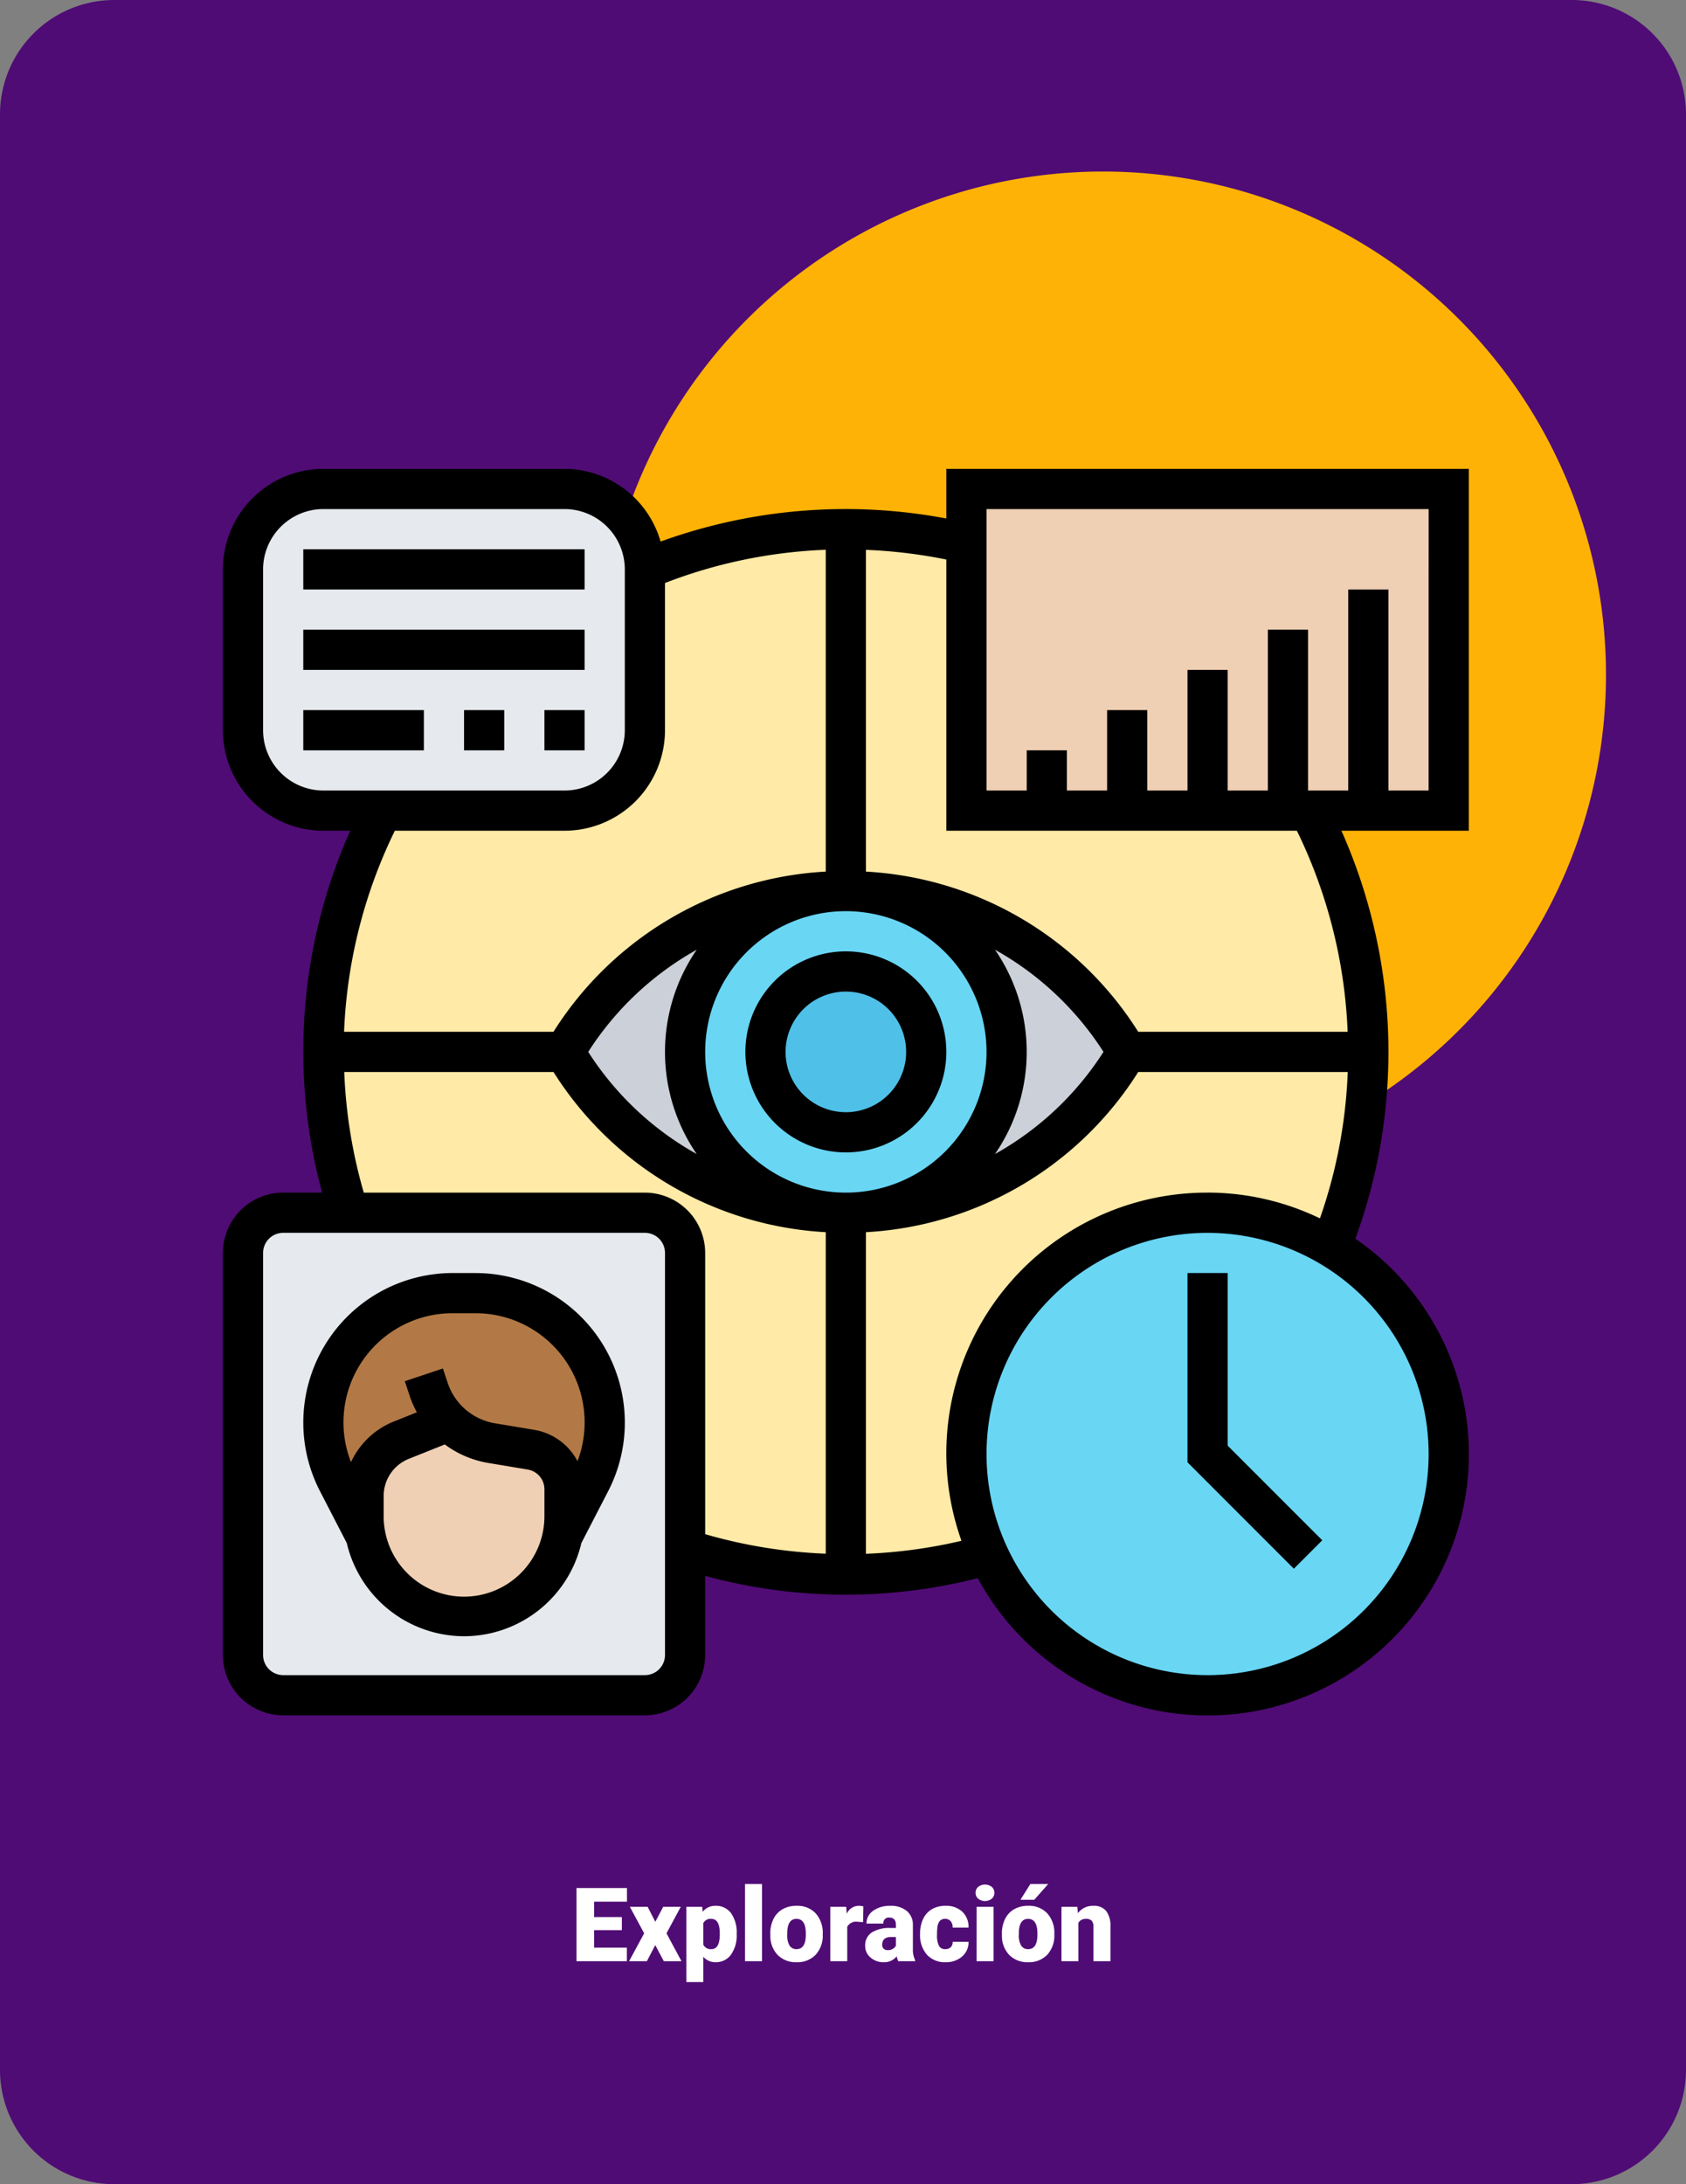<svg xmlns="http://www.w3.org/2000/svg" xmlns:xlink="http://www.w3.org/1999/xlink" width="295" height="382" viewBox="0 0 295 382">
  <rect x="0" y="0" width="295" height="382" fill="#808080" stroke="none"/>
  <defs>
    <clipPath id="clip-path">
      <rect id="Rectángulo_374154" data-name="Rectángulo 374154" width="218" height="218" transform="translate(534 2763)" fill="#fff"/>
    </clipPath>
  </defs>
  <g id="Grupo_1066832" data-name="Grupo 1066832" transform="translate(-495 -2681)">
    <path id="Trazado_780623" data-name="Trazado 780623" d="M20,0H275a20,20,0,0,1,20,20V362a20,20,0,0,1-20,20H20A20,20,0,0,1,0,362V20A20,20,0,0,1,20,0Z" transform="translate(495 2681)" fill="#500c75"/>
    <path id="Trazado_780624" data-name="Trazado 780624" d="M88,0A88,88,0,1,1,0,88,88,88,0,0,1,88,0Z" transform="translate(600 2711)" fill="#ffb206"/>
    <g id="Enmascarar_grupo_71" data-name="Enmascarar grupo 71" clip-path="url(#clip-path)">
      <g id="reconocimiento-ocular" transform="translate(530.484 2759.484)">
        <g id="Grupo_1064855" data-name="Grupo 1064855">
          <g id="Grupo_1064844" data-name="Grupo 1064844">
            <circle id="Elipse_4715" data-name="Elipse 4715" cx="91.419" cy="91.419" r="91.419" transform="translate(21.097 14.065)" fill="#ffeaa7"/>
          </g>
          <g id="Grupo_1064845" data-name="Grupo 1064845">
            <path id="Trazado_778607" data-name="Trazado 778607" d="M133.613,63.29V7.032H218V63.29Z" fill="#f0d0b4"/>
          </g>
          <g id="Grupo_1064846" data-name="Grupo 1064846">
            <path id="Trazado_778608" data-name="Trazado 778608" d="M63.29,7.032H21.1A14.061,14.061,0,0,0,7.032,21.1V49.226A14.061,14.061,0,0,0,21.1,63.29H63.29A14.061,14.061,0,0,0,77.355,49.226V21.062A14.053,14.053,0,0,0,63.29,7.032Z" fill="#e6e9ed"/>
          </g>
          <g id="Grupo_1064847" data-name="Grupo 1064847">
            <path id="Trazado_778609" data-name="Trazado 778609" d="M84.387,192.508v18.46A7.053,7.053,0,0,1,77.355,218H14.065a7.053,7.053,0,0,1-7.032-7.032V140.645a7.053,7.053,0,0,1,7.032-7.032h63.29a7.053,7.053,0,0,1,7.032,7.032Z" fill="#e6e9ed"/>
          </g>
          <g id="Grupo_1064848" data-name="Grupo 1064848">
            <path id="Trazado_778610" data-name="Trazado 778610" d="M43.037,170.04l-.035.035-8.228,3.305a10.582,10.582,0,0,0-6.645,9.81v3.375a19.932,19.932,0,0,0,.352,3.551l-4.852-9.423a22.619,22.619,0,0,1,20.112-33.016h3.938a22.619,22.619,0,0,1,20.112,33.016l-4.852,9.423a19.932,19.932,0,0,0,.352-3.551v-4.571a7.024,7.024,0,0,0-5.872-6.927l-6.856-1.16A13.414,13.414,0,0,1,43.037,170.04Z" fill="#b27946"/>
          </g>
          <g id="Grupo_1064849" data-name="Grupo 1064849">
            <path id="Trazado_778611" data-name="Trazado 778611" d="M63.29,181.995v4.571a19.932,19.932,0,0,1-.352,3.551,17.587,17.587,0,0,1-34.458,0,19.932,19.932,0,0,1-.352-3.551V183.19a10.582,10.582,0,0,1,6.645-9.81L43,170.075l.035-.035a13.414,13.414,0,0,0,7.525,3.868l6.856,1.16a7.024,7.024,0,0,1,5.872,6.927Z" fill="#f0d0b4"/>
          </g>
          <g id="Grupo_1064850" data-name="Grupo 1064850">
            <path id="Trazado_778612" data-name="Trazado 778612" d="M110.934,77.39a28.139,28.139,0,0,0,0,56.188,56.978,56.978,0,0,1-26.09-7.1A57.615,57.615,0,0,1,64.1,106.785l-.809-1.3.809-1.3A57.073,57.073,0,0,1,110.934,77.39Z" fill="#ccd1d9"/>
          </g>
          <g id="Grupo_1064851" data-name="Grupo 1064851">
            <path id="Trazado_778613" data-name="Trazado 778613" d="M160.933,104.183l.809,1.3-.809,1.3A57.073,57.073,0,0,1,114.1,133.578a28.139,28.139,0,0,0,0-56.188,56.979,56.979,0,0,1,26.09,7.1,57.615,57.615,0,0,1,20.745,19.69Z" fill="#ccd1d9"/>
          </g>
          <g id="Grupo_1064852" data-name="Grupo 1064852">
            <path id="Trazado_778614" data-name="Trazado 778614" d="M112.516,77.355l1.582.035a28.139,28.139,0,0,1,0,56.188c-.527.035-1.055.035-1.582.035l-1.582-.035a28.139,28.139,0,0,1,0-56.188c.527-.035,1.055-.035,1.582-.035Z" fill="#69d6f4"/>
          </g>
          <g id="Grupo_1064853" data-name="Grupo 1064853">
            <path id="Trazado_778615" data-name="Trazado 778615" d="M197.36,139.52a42.211,42.211,0,1,1-21.554-5.907A42.2,42.2,0,0,1,197.36,139.52Z" fill="#69d6f4"/>
          </g>
          <g id="Grupo_1064854" data-name="Grupo 1064854">
            <circle id="Elipse_4716" data-name="Elipse 4716" cx="14.065" cy="14.065" r="14.065" transform="translate(98.452 91.419)" fill="#4fc1e9"/>
          </g>
        </g>
        <g id="Grupo_1064856" data-name="Grupo 1064856">
          <path id="Trazado_778616" data-name="Trazado 778616" d="M112.516,123.065a17.581,17.581,0,1,0-17.581-17.581A17.6,17.6,0,0,0,112.516,123.065Zm0-28.129a10.548,10.548,0,1,1-10.548,10.548A10.561,10.561,0,0,1,112.516,94.935Z"/>
          <path id="Trazado_778617" data-name="Trazado 778617" d="M47.693,144.161h-3.97A26.149,26.149,0,0,0,20.5,182.308l4.691,9.075a21.129,21.129,0,0,0,20.517,16.3h.014a21.125,21.125,0,0,0,20.517-16.3l4.691-9.075a26.149,26.149,0,0,0-23.231-38.146Zm12.081,42.415a14.065,14.065,0,1,1-28.129,0v-3.4a6.992,6.992,0,0,1,4.42-6.526l6.28-2.511a17.55,17.55,0,0,0,7.626,3.242l6.867,1.146a3.5,3.5,0,0,1,2.936,3.463Zm5.788-9.508a10.486,10.486,0,0,0-7.57-5.482l-6.867-1.146a10.529,10.529,0,0,1-8.277-7.071l-.837-2.514-6.667,2.226.837,2.514a18.083,18.083,0,0,0,1.273,2.922l-4,1.6a13.979,13.979,0,0,0-7.525,7.117,19.083,19.083,0,0,1,17.8-26.044H47.7a19.094,19.094,0,0,1,17.865,25.875Z"/>
          <path id="Trazado_778618" data-name="Trazado 778618" d="M17.581,17.581H66.806v7.032H17.581Z"/>
          <path id="Trazado_778619" data-name="Trazado 778619" d="M17.581,31.645H66.806v7.032H17.581Z"/>
          <path id="Trazado_778620" data-name="Trazado 778620" d="M17.581,45.71h21.1v7.032h-21.1Z"/>
          <path id="Trazado_778621" data-name="Trazado 778621" d="M59.774,45.71h7.032v7.032H59.774Z"/>
          <path id="Trazado_778622" data-name="Trazado 778622" d="M45.71,45.71h7.032v7.032H45.71Z"/>
          <path id="Trazado_778623" data-name="Trazado 778623" d="M221.516,3.516H130.1V12.2a94.931,94.931,0,0,0-50,4.033A17.547,17.547,0,0,0,63.29,3.516H21.1A17.6,17.6,0,0,0,3.516,21.1V49.226A17.6,17.6,0,0,0,21.1,66.806h4.7a94.6,94.6,0,0,0-4.923,63.29H14.065A10.561,10.561,0,0,0,3.516,140.645v70.323a10.561,10.561,0,0,0,10.548,10.548h63.29A10.561,10.561,0,0,0,87.9,210.968V197.128a93.707,93.707,0,0,0,47.7.4,45.7,45.7,0,1,0,66.068-59.377,95.068,95.068,0,0,0-2.447-71.349h22.3ZM137.129,105.484a24.613,24.613,0,1,1-24.613-24.613A24.642,24.642,0,0,1,137.129,105.484Zm-50.71,17.865a53.456,53.456,0,0,1-18.98-17.865,53.487,53.487,0,0,1,18.98-17.865,31.537,31.537,0,0,0,0,35.731Zm52.193-35.731a53.456,53.456,0,0,1,18.98,17.865,53.425,53.425,0,0,1-18.98,17.865,31.537,31.537,0,0,0,0-35.731ZM10.548,49.226V21.1A10.561,10.561,0,0,1,21.1,10.548H63.29A10.561,10.561,0,0,1,73.839,21.1V49.226A10.561,10.561,0,0,1,63.29,59.774H21.1A10.561,10.561,0,0,1,10.548,49.226ZM63.29,66.806A17.6,17.6,0,0,0,80.871,49.226V23.477A87.109,87.109,0,0,1,109,17.669V73.951a60.192,60.192,0,0,0-47.64,28.017H24.718A88.072,88.072,0,0,1,33.6,66.806ZM80.871,210.968a3.52,3.52,0,0,1-3.516,3.516H14.065a3.52,3.52,0,0,1-3.516-3.516V140.645a3.52,3.52,0,0,1,3.516-3.516h63.29a3.52,3.52,0,0,1,3.516,3.516ZM77.355,130.1H28.168A87.612,87.612,0,0,1,24.75,109H61.363A60.192,60.192,0,0,0,109,137.017v56.23a88.092,88.092,0,0,1-21.1-3.414V140.645A10.567,10.567,0,0,0,77.355,130.1Zm137.129,45.71a38.677,38.677,0,1,1-38.677-38.677A38.723,38.723,0,0,1,214.484,175.806ZM175.806,130.1a45.583,45.583,0,0,0-43.062,60.892,88.241,88.241,0,0,1-16.712,2.271V137.017A60.2,60.2,0,0,0,163.672,109h36.659a87.261,87.261,0,0,1-4.866,25.6,45.332,45.332,0,0,0-19.659-4.508Zm24.5-28.129H163.672a60.192,60.192,0,0,0-47.64-28.017V17.683A87.908,87.908,0,0,1,130.1,19.377V66.806h61.332a88.058,88.058,0,0,1,8.882,35.161Zm14.174-42.194h-7.032V24.613h-7.032V59.774h-7.032V31.645h-7.032V59.774h-7.032v-21.1H172.29v21.1h-7.032V45.71h-7.032V59.774h-7.032V52.742h-7.032v7.032h-7.032V10.548h77.355Z"/>
          <path id="Trazado_778624" data-name="Trazado 778624" d="M172.29,144.161v33.1L190.9,195.873l4.972-4.972-16.55-16.55V144.161Z"/>
        </g>
      </g>
    </g>
    <path id="Trazado_780625" data-name="Trazado 780625" d="M51.806,11.568H46.955v3.059h5.73V17H43.87V4.2H52.7V6.585H46.955v2.7h4.852Zm5.854-1.459L59.04,7.49h3.076l-2.5,4.632L62.239,17H59.145l-1.494-2.812L56.183,17H53.072l2.637-4.878-2.5-4.632h3.111ZM71.9,12.315a5.735,5.735,0,0,1-1,3.538,3.2,3.2,0,0,1-2.694,1.323,2.742,2.742,0,0,1-2.153-.958v4.438H63.091V7.49H65.86l.088.879a2.742,2.742,0,0,1,2.241-1.055,3.224,3.224,0,0,1,2.733,1.3,5.805,5.805,0,0,1,.976,3.564Zm-2.962-.185q0-2.531-1.477-2.531a1.394,1.394,0,0,0-1.406.756V14.1a1.439,1.439,0,0,0,1.424.791q1.415,0,1.459-2.443ZM76.328,17H73.357V3.5h2.971Zm1.45-4.843a5.613,5.613,0,0,1,.554-2.536,3.96,3.96,0,0,1,1.591-1.709,4.791,4.791,0,0,1,2.435-.6,4.373,4.373,0,0,1,3.366,1.323,5.076,5.076,0,0,1,1.23,3.6v.105a4.925,4.925,0,0,1-1.235,3.529,4.384,4.384,0,0,1-3.344,1.305,4.434,4.434,0,0,1-3.261-1.217,4.761,4.761,0,0,1-1.327-3.3Zm2.962.185a3.538,3.538,0,0,0,.413,1.934,1.376,1.376,0,0,0,1.222.615q1.582,0,1.617-2.435v-.3q0-2.558-1.635-2.558-1.485,0-1.608,2.206Zm13.271-2.171-.976-.07a1.752,1.752,0,0,0-1.793.879V17H88.281V7.49h2.777l.1,1.222a2.294,2.294,0,0,1,2.083-1.4,2.888,2.888,0,0,1,.826.105ZM100.172,17a3.344,3.344,0,0,1-.281-.853,2.754,2.754,0,0,1-2.285,1.028,3.374,3.374,0,0,1-2.285-.813,2.588,2.588,0,0,1-.94-2.043,2.66,2.66,0,0,1,1.143-2.338,5.821,5.821,0,0,1,3.322-.791h.914v-.5q0-1.316-1.134-1.316a.927.927,0,0,0-1.055,1.042H94.609a2.655,2.655,0,0,1,1.173-2.239,4.931,4.931,0,0,1,2.993-.86,4.323,4.323,0,0,1,2.874.888,3.086,3.086,0,0,1,1.081,2.435v4.21a4.311,4.311,0,0,0,.4,2V17Zm-1.854-1.934a1.652,1.652,0,0,0,.918-.237,1.487,1.487,0,0,0,.523-.536V12.772H98.9q-1.547,0-1.547,1.389a.848.848,0,0,0,.272.655A.986.986,0,0,0,98.318,15.066Zm10.072-.176a1.317,1.317,0,0,0,.967-.338,1.241,1.241,0,0,0,.334-.945h2.777a3.288,3.288,0,0,1-1.121,2.566,4.168,4.168,0,0,1-2.887,1,4.22,4.22,0,0,1-3.27-1.3,5.125,5.125,0,0,1-1.2-3.6v-.123a5.792,5.792,0,0,1,.532-2.544,3.872,3.872,0,0,1,1.534-1.7,4.573,4.573,0,0,1,2.373-.593,4.116,4.116,0,0,1,2.944,1.028,3.647,3.647,0,0,1,1.09,2.786h-2.777a1.626,1.626,0,0,0-.36-1.134,1.244,1.244,0,0,0-.967-.4q-1.151,0-1.345,1.468a10.357,10.357,0,0,0-.062,1.283,4.068,4.068,0,0,0,.343,1.986A1.187,1.187,0,0,0,108.39,14.891ZM116.845,17h-2.971V7.49h2.971ZM113.7,5.038A1.322,1.322,0,0,1,114.156,4a1.943,1.943,0,0,1,2.373,0,1.322,1.322,0,0,1,.457,1.037,1.322,1.322,0,0,1-.457,1.037,1.943,1.943,0,0,1-2.373,0A1.322,1.322,0,0,1,113.7,5.038Zm4.6,7.119a5.613,5.613,0,0,1,.554-2.536,3.96,3.96,0,0,1,1.591-1.709,4.791,4.791,0,0,1,2.435-.6,4.373,4.373,0,0,1,3.366,1.323,5.076,5.076,0,0,1,1.23,3.6v.105a4.925,4.925,0,0,1-1.235,3.529,4.384,4.384,0,0,1-3.344,1.305,4.434,4.434,0,0,1-3.261-1.217,4.761,4.761,0,0,1-1.327-3.3Zm2.962.185a3.538,3.538,0,0,0,.413,1.934,1.376,1.376,0,0,0,1.222.615q1.582,0,1.617-2.435v-.3q0-2.558-1.635-2.558-1.485,0-1.608,2.206ZM123.279,3.5h3.129l-2.443,2.76-2.417,0ZM131.5,7.49l.1,1.116a3.225,3.225,0,0,1,2.716-1.292,2.713,2.713,0,0,1,2.219.888,4.226,4.226,0,0,1,.76,2.672V17h-2.971V11a1.6,1.6,0,0,0-.29-1.059,1.342,1.342,0,0,0-1.055-.338,1.413,1.413,0,0,0-1.292.686V17h-2.962V7.49Z" transform="translate(552 3007)" fill="#fff"/>
  </g>
</svg>
